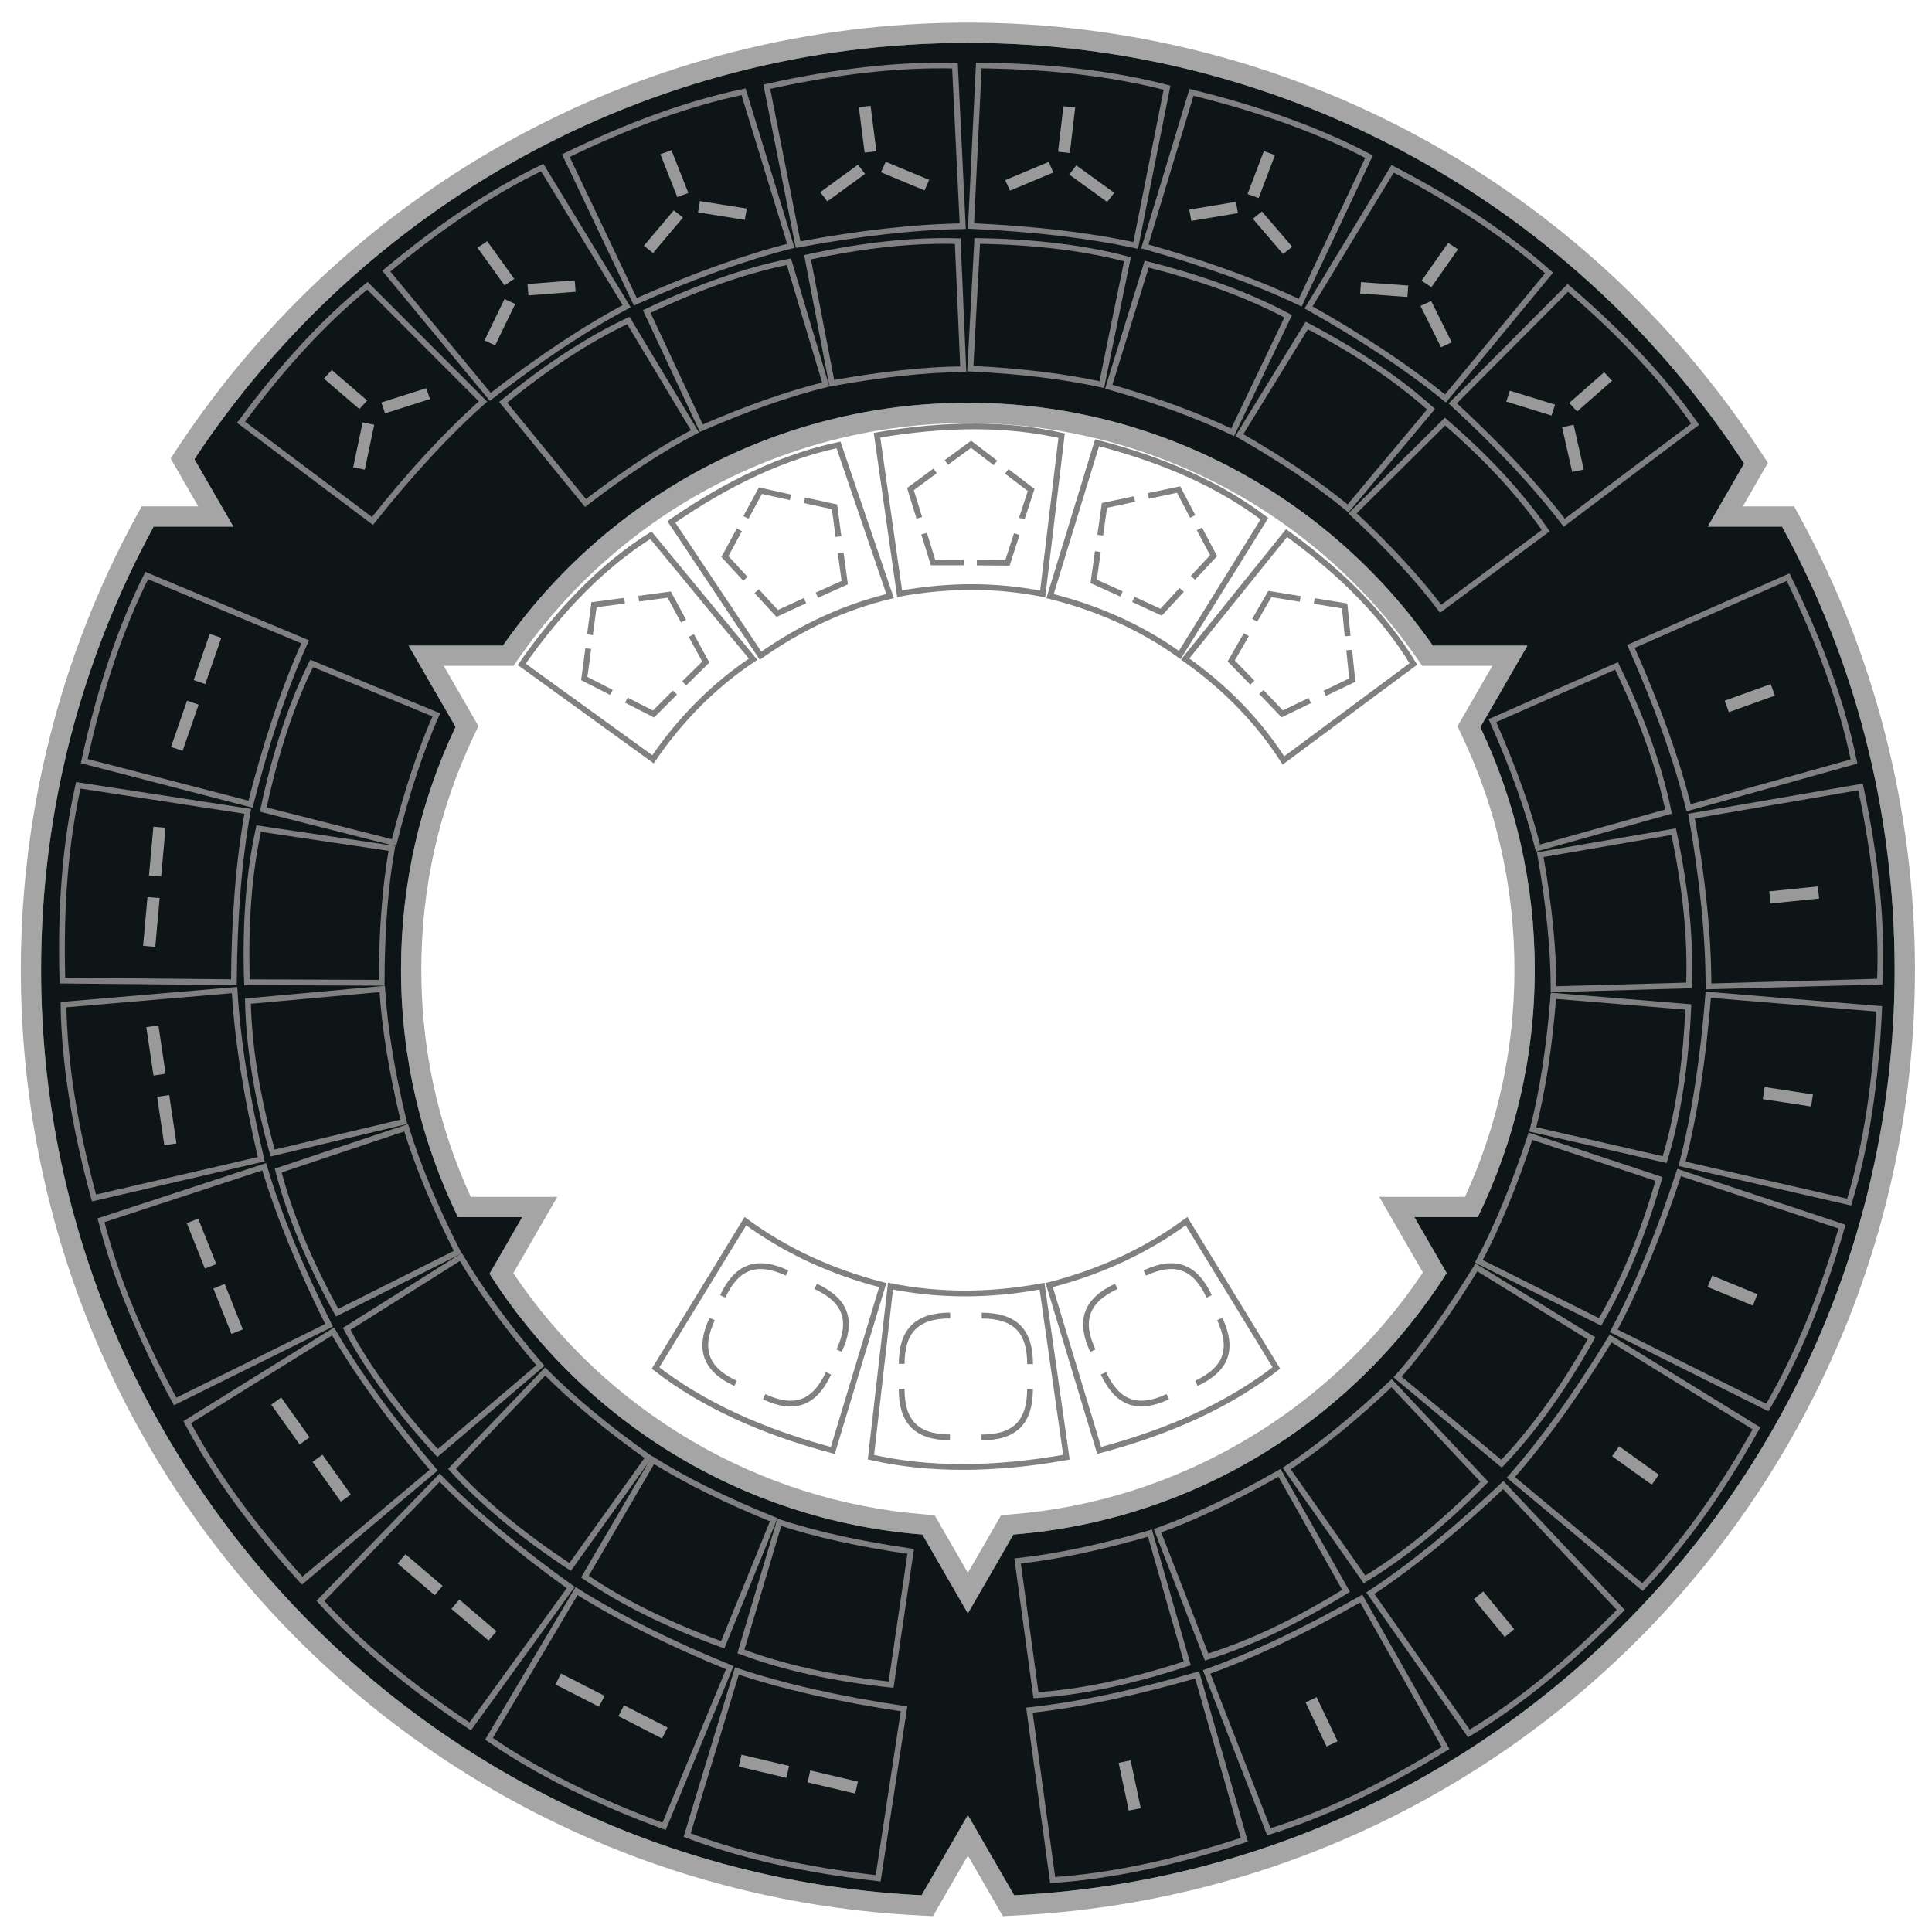 <?xml version="1.0" encoding="UTF-8" standalone="no"?>
<svg xmlns:dc="http://purl.org/dc/elements/1.1/" xmlns:cc="http://creativecommons.org/ns#" xmlns:rdf="http://www.w3.org/1999/02/22-rdf-syntax-ns#" xmlns:svg="http://www.w3.org/2000/svg" xmlns="http://www.w3.org/2000/svg" xmlns:sodipodi="http://sodipodi.sourceforge.net/DTD/sodipodi-0.dtd" xmlns:inkscape="http://www.inkscape.org/namespaces/inkscape" height="335" width="335" version="1.1" id="Layer_1" x="0px" y="0px" viewBox="0 0 335 335" enable-background="new 0 0 500 500" xml:space="preserve" sodipodi:docname="tyrannis.svg" inkscape:version="1.0 (4035a4fb49, 2020-05-01)">
  <g id="g2709" transform="rotate(6.064,267.247,251.704)">
    <g transform="matrix(0.373,-0.203,0.203,0.372,106.912,98.127)" id="g228" style="stroke-width:2.358" inkscape:transform-center-x="-20.346056" inkscape:transform-center-y="6.807597"/>
    <g inkscape:transform-center-y="-94.012947" inkscape:transform-center-x="-0.58797614" id="g727" transform="matrix(0.772,0.029,-0.034,0.745,67.977,46.77)" style="stroke-width:1.317">
      <g transform="matrix(0.236,-0.353,0.352,0.236,59.568,189.167)" id="g613" style="stroke-width:3.107">
        <g id="g611" transform="translate(120.237,-139.054)" style="stroke-width:3.107"/>
      </g>
    </g>
    <g transform="translate(-109.261,-61.28)" id="g742">
      <g transform="rotate(-6.064,265.477,251.797)" id="g2101">
        <path id="path1265" d="m 362.917,191.729 4.112,-7.122 h -8.224 -8.182 C 332.858,159.167 303.382,142.51 270,142.51 c -33.383,0 -62.858,16.657 -80.623,42.097 h -8.13 -8.224 l 4.112,7.122 4.031,6.982 c -6.057,12.76 -9.456,27.026 -9.456,42.09 0,15.393 3.562,29.944 9.871,42.911 h 5.285 5.858 l -2.929,5.074 -2.743,4.75 c 16.119,25.284 43.487,42.701 75.056,45.212 l 3.78,6.547 4.112,7.122 4.112,-7.122 3.78,-6.547 c 31.619,-2.515 59.027,-19.982 75.136,-45.332 l -2.673,-4.63 -2.929,-5.074 h 5.858 5.135 c 6.309,-12.967 9.871,-27.518 9.871,-42.911 0,-15.044 -3.391,-29.292 -9.433,-42.039 z m 1.857,49.073 c 0,13.741 -2.886,26.983 -8.581,39.396 h -14.856 l 7.565,13.109 c -16.037,24.021 -42.532,39.648 -71.29,41.936 l -1.843,0.147 -5.771,9.996 -5.768,-9.996 -1.843,-0.147 c -28.699,-2.282 -55.162,-17.865 -71.21,-41.822 l 7.634,-13.223 h -15.004 c -5.695,-12.413 -8.581,-25.655 -8.581,-39.396 0,-14.185 3.067,-27.839 9.117,-40.581 l 0.79,-1.669 -6.02,-10.429 h 12.097 l 1.048,-1.504 c 17.751,-25.417 46.812,-40.593 77.741,-40.593 30.929,0 59.992,15.176 77.743,40.593 l 1.048,1.504 h 12.148 l -6.047,10.479 0.79,1.666 c 6.033,12.734 9.093,26.372 9.093,40.534 z" fill="#a5a5a5"/>
        <path id="path1267" d="m 414.267,162.301 -1,-1.833 h -8.89 l 4.347,-7.533 -1.181,-1.808 C 377.051,104.452 325.634,76.586 270,76.586 c -55.268,0 -106.497,27.575 -137.044,73.765 l -1.199,1.813 4.793,8.304 h -9.815 l -1,1.833 c -13.049,23.931 -19.948,51.076 -19.948,78.501 0,87.661 68.53,159.702 156.015,164.008 l 2.145,0.105 6.054,-10.488 6.057,10.488 2.143,-0.105 c 87.487,-4.306 156.017,-76.347 156.017,-164.008 -0.003,-27.425 -6.902,-54.57 -19.951,-78.501 z m -136.24,238.997 -3.915,-6.781 -4.112,-7.122 -4.112,7.122 -3.915,6.781 C 176.951,397.115 109.3,326.861 109.3,240.801 c 0,-27.825 7.077,-53.996 19.522,-76.818 h 5.594 8.224 l -4.112,-7.122 -2.639,-4.571 C 164.646,108.802 213.961,80.101 270,80.101 c 56.362,0 105.913,29.039 134.599,72.947 l -2.201,3.813 -4.112,7.122 h 8.224 4.669 c 12.445,22.823 19.522,48.993 19.522,76.818 -0.001,86.06 -67.652,156.314 -152.674,160.497 z" fill="#a5a5a5"/>
        <path id="path1269" d="m 411.178,163.982 h -4.669 -8.224 l 4.112,-7.122 2.201,-3.813 C 375.913,109.139 326.362,80.101 270,80.101 c -56.039,0 -105.354,28.702 -134.112,72.188 l 2.639,4.571 4.112,7.122 h -8.224 -5.594 c -12.444,22.823 -19.521,48.993 -19.521,76.819 0,86.06 67.651,156.314 152.673,160.497 l 3.915,-6.781 4.112,-7.122 4.112,7.122 3.915,6.781 C 363.05,397.115 430.7,326.861 430.7,240.801 c 0,-27.826 -7.077,-53.996 -19.522,-76.819 z m -52.759,119.73 h -5.135 -5.858 l 2.929,5.074 2.673,4.63 c -16.109,25.351 -43.516,42.817 -75.136,45.332 l -3.78,6.547 -4.112,7.122 -4.112,-7.122 -3.78,-6.547 c -31.569,-2.511 -58.937,-19.927 -75.056,-45.212 l 2.743,-4.75 2.929,-5.074 h -5.858 -5.285 c -6.309,-12.967 -9.871,-27.518 -9.871,-42.911 0,-15.064 3.399,-29.33 9.456,-42.09 l -4.031,-6.982 -4.112,-7.122 h 8.224 8.13 c 17.765,-25.44 47.241,-42.097 80.623,-42.097 33.383,0 62.858,16.657 80.623,42.097 h 8.182 8.224 l -4.112,7.122 -4.06,7.032 c 6.042,12.747 9.433,26.995 9.433,42.039 0,15.394 -3.562,29.945 -9.871,42.912 z" fill="#0d1517"/>
      </g>
      <g transform="rotate(0.87,239.176,382.472)" id="g1907" style="stroke-width:3.919">
        <g style="stroke-width:5.003" id="g4301" inkscape:transform-center-x="-63.998018" inkscape:transform-center-y="36.58102" transform="matrix(0.78,-0.065,0.065,0.781,44.178,70.641)">
          <g id="g4452">
            <g style="stroke-width:3.919" id="g4219" inkscape:transform-center-x="-81.734634" inkscape:transform-center-y="46.68529" transform="matrix(1.277,-3.5190985e-5,-3.5200215e-5,1.276,-75.117,-67.061)">
              <g style="stroke-width:2.358" transform="matrix(0.158,0.394,-0.394,0.158,443.682,141.648)" id="g2109">
                <g id="g1277" transform="translate(-168.81,-36.384)" style="fill:none;stroke-width:2.358">
                  <g id="g1275" style="fill:none;stroke-width:2.358">
                    <path fill="transparent" stroke="#808080" stroke-width="11.757" d="m 190,140 q 45,-5 80,0 l -5,70 q -30,-3 -70,0 z" id="path1273" style="fill:none;stroke-width:2.358"/>
                  </g>
                </g>
                <rect style="fill:#999;stroke:none;stroke-width:2.358" id="rect1297" width="20" height="5" x="125.195" y="-64.679" ry="0" transform="matrix(0.002,1,-1,0.003,0,0)" rx="0"/>
              </g>
              <g style="stroke-width:2.358" transform="matrix(0.058,0.42,-0.42,0.058,462.433,187.337)" id="g2109-0-9" inkscape:transform-center-x="-16.903127" inkscape:transform-center-y="11.432413">
                <g id="g1277-7-0" transform="translate(-168.81,-36.384)" style="fill:none;stroke-width:2.358">
                  <g id="g1275-7-0" style="fill:none;stroke-width:2.358">
                    <path fill="transparent" stroke="#808080" stroke-width="11.757" d="m 190,140 q 45,-5 80,0 l -5,70 q -30,-3 -70,0 z" id="path1273-0-8" style="fill:none;stroke-width:2.358"/>
                  </g>
                </g>
                <rect style="fill:#999;stroke:none;stroke-width:2.358" id="rect1297-7-2" width="20" height="5" x="125.195" y="-64.679" ry="0" transform="matrix(0.002,1,-1,0.003,0,0)" rx="0"/>
              </g>
              <g inkscape:transform-center-y="17.319515" inkscape:transform-center-x="-13.239504" id="g2109-0-9-1" transform="matrix(-0.049,0.421,-0.421,-0.049,469.486,236.732)" style="stroke-width:2.358">
                <g style="fill:none;stroke-width:2.358" transform="translate(-168.81,-36.384)" id="g1277-7-0-7">
                  <g style="fill:none;stroke-width:2.358" id="g1275-7-0-1">
                    <path style="fill:none;stroke-width:2.358" id="path1273-0-8-3" d="m 190,140 q 45,-5 80,0 l -5,70 q -30,-3 -70,0 z" stroke-width="11.757" stroke="#808080" fill="transparent"/>
                  </g>
                </g>
                <rect rx="0" transform="matrix(0.002,1,-1,0.003,0,0)" ry="0" y="-64.679" x="125.195" height="5" width="20" id="rect1297-7-2-0" style="fill:#999;stroke:none;stroke-width:2.358"/>
              </g>
              <g style="stroke-width:2.358" transform="matrix(-0.147,0.398,-0.398,-0.147,464.182,285.347)" id="g2109-0-9-1-9" inkscape:transform-center-x="-9.2712271" inkscape:transform-center-y="19.89922">
                <g id="g1277-7-0-7-6" transform="translate(-168.81,-36.384)" style="fill:none;stroke-width:2.358">
                  <g id="g1275-7-0-1-7" style="fill:none;stroke-width:2.358">
                    <path fill="transparent" stroke="#808080" stroke-width="11.757" d="m 190,140 q 45,-5 80,0 l -5,70 q -30,-3 -70,0 z" id="path1273-0-8-3-3" style="fill:none;stroke-width:2.358"/>
                  </g>
                </g>
                <rect style="fill:#999;stroke:none;stroke-width:2.358" id="rect1297-7-2-0-6" width="20" height="5" x="125.195" y="-64.679" ry="0" transform="matrix(0.002,1,-1,0.003,0,0)" rx="0"/>
              </g>
              <g inkscape:transform-center-y="21.328711" inkscape:transform-center-x="-4.9058399" id="g2109-0-9-1-9-4" transform="matrix(-0.234,0.353,-0.353,-0.234,447.865,330.839)" style="stroke-width:2.358">
                <g style="fill:none;stroke-width:2.358" transform="translate(-168.81,-36.384)" id="g1277-7-0-7-6-0">
                  <g style="fill:none;stroke-width:2.358" id="g1275-7-0-1-7-2">
                    <path style="fill:none;stroke-width:2.358" id="path1273-0-8-3-3-7" d="m 190,140 q 45,-5 80,0 l -5,70 q -30,-3 -70,0 z" stroke-width="11.757" stroke="#808080" fill="transparent"/>
                  </g>
                </g>
                <rect rx="0" transform="matrix(0.002,1,-1,0.003,0,0)" ry="0" y="-64.679" x="125.195" height="5" width="20" id="rect1297-7-2-0-6-9" style="fill:#999;stroke:none;stroke-width:2.358"/>
              </g>
              <g style="stroke-width:2.358" transform="matrix(-0.319,0.28,-0.28,-0.318,419.776,373.436)" id="g2109-0-9-1-9-4-7" inkscape:transform-center-x="0.36537096" inkscape:transform-center-y="21.564285">
                <g id="g1277-7-0-7-6-0-4" transform="translate(-168.81,-36.384)" style="fill:none;stroke-width:2.358">
                  <g id="g1275-7-0-1-7-2-3" style="fill:none;stroke-width:2.358">
                    <path fill="transparent" stroke="#808080" stroke-width="11.757" d="m 190,140 q 45,-5 80,0 l -5,70 q -30,-3 -70,0 z" id="path1273-0-8-3-3-7-5" style="fill:none;stroke-width:2.358"/>
                  </g>
                </g>
                <rect style="fill:#999;stroke:none;stroke-width:2.358" id="rect1297-7-2-0-6-9-9" width="20" height="5" x="125.195" y="-64.679" ry="0" transform="matrix(0.002,1,-1,0.003,0,0)" rx="0"/>
              </g>
              <g inkscape:transform-center-y="20.470236" inkscape:transform-center-x="5.177047" id="g2109-0-9-1-9-4-7-6" transform="matrix(-0.376,0.196,-0.196,-0.376,382.816,406.297)" style="stroke-width:2.358">
                <g style="fill:none;stroke-width:2.358" transform="translate(-168.81,-36.384)" id="g1277-7-0-7-6-0-4-8">
                  <g style="fill:none;stroke-width:2.358" id="g1275-7-0-1-7-2-3-7">
                    <path style="fill:none;stroke-width:2.358" id="path1273-0-8-3-3-7-5-8" d="m 190,140 q 45,-5 80,0 l -5,70 q -30,-3 -70,0 z" stroke-width="11.757" stroke="#808080" fill="transparent"/>
                  </g>
                </g>
                <rect rx="0" transform="matrix(0.002,1,-1,0.003,0,0)" ry="0" y="-64.679" x="125.195" height="5" width="20" id="rect1297-7-2-0-6-9-9-1" style="fill:#999;stroke:none;stroke-width:2.358"/>
              </g>
              <g style="stroke-width:2.358" transform="matrix(-0.412,0.103,-0.103,-0.411,339.662,429.118)" id="g4177" inkscape:transform-center-x="11.762221" inkscape:transform-center-y="16.66927">
                <g id="g4173" transform="translate(-168.81,-36.384)" style="fill:none;stroke-width:2.358">
                  <g id="g4171" style="fill:none;stroke-width:2.358">
                    <path fill="transparent" stroke="#808080" stroke-width="11.757" d="m 190,140 q 45,-5 80,0 l -5,70 q -30,-3 -70,0 z" id="path4169" style="fill:none;stroke-width:2.358"/>
                  </g>
                </g>
                <rect style="fill:#999;stroke:none;stroke-width:2.358" id="rect4175" width="20" height="5" x="125.195" y="-64.679" ry="0" transform="matrix(0.002,1,-1,0.003,0,0)" rx="0"/>
              </g>
            </g>
            <g style="stroke-width:4.961" transform="matrix(1.008,-1.079884e-6,-1.0798841e-6,1.008,-3.105,-1.421)" id="g4335">
              <g style="stroke-width:2.985" transform="matrix(0.158,0.394,-0.394,0.158,443.682,141.648)" id="g4229">
                <g id="g4225" transform="translate(-168.81,-36.384)" style="fill:none;stroke-width:2.985">
                  <g id="g4223" style="fill:none;stroke-width:2.985">
                    <path fill="transparent" stroke="#808080" stroke-width="11.757" d="m 190,140 q 45,-5 80,0 l -5,70 q -30,-3 -70,0 z" id="path4221" style="fill:none;stroke-width:2.985"/>
                  </g>
                </g>
              </g>
              <g style="stroke-width:2.985" transform="matrix(0.058,0.42,-0.42,0.058,462.433,187.337)" id="g4239" inkscape:transform-center-x="-16.903127" inkscape:transform-center-y="11.432413">
                <g id="g4235" transform="translate(-168.81,-36.384)" style="fill:none;stroke-width:2.985">
                  <g id="g4233" style="fill:none;stroke-width:2.985">
                    <path fill="transparent" stroke="#808080" stroke-width="11.757" d="m 190,140 q 45,-5 80,0 l -5,70 q -30,-3 -70,0 z" id="path4231" style="fill:none;stroke-width:2.985"/>
                  </g>
                </g>
              </g>
              <g inkscape:transform-center-y="17.319515" inkscape:transform-center-x="-13.239504" id="g4249" transform="matrix(-0.049,0.421,-0.421,-0.049,469.486,236.732)" style="stroke-width:2.985">
                <g style="fill:none;stroke-width:2.985" transform="translate(-168.81,-36.384)" id="g4245">
                  <g style="fill:none;stroke-width:2.985" id="g4243">
                    <path style="fill:none;stroke-width:2.985" id="path4241" d="m 190,140 q 45,-5 80,0 l -5,70 q -30,-3 -70,0 z" stroke-width="11.757" stroke="#808080" fill="transparent"/>
                  </g>
                </g>
              </g>
              <g style="stroke-width:2.985" transform="matrix(-0.147,0.398,-0.398,-0.147,464.182,285.347)" id="g4259" inkscape:transform-center-x="-9.2712271" inkscape:transform-center-y="19.89922">
                <g id="g4255" transform="translate(-168.81,-36.384)" style="fill:none;stroke-width:2.985">
                  <g id="g4253" style="fill:none;stroke-width:2.985">
                    <path fill="transparent" stroke="#808080" stroke-width="11.757" d="m 190,140 q 45,-5 80,0 l -5,70 q -30,-3 -70,0 z" id="path4251" style="fill:none;stroke-width:2.985"/>
                  </g>
                </g>
              </g>
              <g inkscape:transform-center-y="21.328711" inkscape:transform-center-x="-4.9058399" id="g4269" transform="matrix(-0.234,0.353,-0.353,-0.234,447.865,330.839)" style="stroke-width:2.985">
                <g style="fill:none;stroke-width:2.985" transform="translate(-168.81,-36.384)" id="g4265">
                  <g style="fill:none;stroke-width:2.985" id="g4263">
                    <path style="fill:none;stroke-width:2.985" id="path4261" d="m 190,140 q 45,-5 80,0 l -5,70 q -30,-3 -70,0 z" stroke-width="11.757" stroke="#808080" fill="transparent"/>
                  </g>
                </g>
              </g>
              <g style="stroke-width:2.985" transform="matrix(-0.319,0.28,-0.28,-0.318,419.776,373.436)" id="g4279" inkscape:transform-center-x="0.36537096" inkscape:transform-center-y="21.564285">
                <g id="g4275" transform="translate(-168.81,-36.384)" style="fill:none;stroke-width:2.985">
                  <g id="g4273" style="fill:none;stroke-width:2.985">
                    <path fill="transparent" stroke="#808080" stroke-width="11.757" d="m 190,140 q 45,-5 80,0 l -5,70 q -30,-3 -70,0 z" id="path4271" style="fill:none;stroke-width:2.985"/>
                  </g>
                </g>
              </g>
              <g inkscape:transform-center-y="20.470236" inkscape:transform-center-x="5.177047" id="g4289" transform="matrix(-0.376,0.196,-0.196,-0.376,382.816,406.297)" style="stroke-width:2.985">
                <g style="fill:none;stroke-width:2.985" transform="translate(-168.81,-36.384)" id="g4285">
                  <g style="fill:none;stroke-width:2.985" id="g4283">
                    <path style="fill:none;stroke-width:2.985" id="path4281" d="m 190,140 q 45,-5 80,0 l -5,70 q -30,-3 -70,0 z" stroke-width="11.757" stroke="#808080" fill="transparent"/>
                  </g>
                </g>
              </g>
              <g style="stroke-width:2.985" transform="matrix(-0.412,0.103,-0.103,-0.411,339.662,429.118)" id="g4299" inkscape:transform-center-x="11.762221" inkscape:transform-center-y="16.66927">
                <g id="g4295" transform="translate(-168.81,-36.384)" style="fill:none;stroke-width:2.985">
                  <g id="g4293" style="fill:none;stroke-width:2.985">
                    <path fill="transparent" stroke="#808080" stroke-width="11.757" d="m 190,140 q 45,-5 80,0 l -5,70 q -30,-3 -70,0 z" id="path4291" style="fill:none;stroke-width:2.985"/>
                  </g>
                </g>
              </g>
            </g>
          </g>
        </g>
      </g>
      <g transform="rotate(1.822,338.295,339.561)" id="g3971" inkscape:transform-center-x="85.594912" inkscape:transform-center-y="47.421432">
        <g transform="matrix(-0.423,-0.036,0.036,-0.422,277.143,445.332)" id="g2784" style="stroke-width:2.358">
          <g id="g1277-7" transform="translate(-168.81,-36.384)" style="fill:none;stroke-width:2.358">
            <g id="g1275-0" style="fill:none;stroke-width:2.358">
              <path fill="transparent" stroke="#808080" stroke-width="11.757" d="m 190,140 q 45,-5 80,0 l -5,70 q -30,-3 -70,0 z" id="path1273-9" style="fill:none;stroke-width:2.358"/>
            </g>
          </g>
          <rect style="fill:#999;stroke:none;stroke-width:2.358" id="rect1297-1" width="19.99" height="5.002" x="-58.949" y="-140.019" ry="0" transform="matrix(-1,-0.009,0.007,-1,0,0)" rx="0"/>
          <rect rx="0" transform="matrix(-1,-0.009,0.007,-1,0,0)" ry="0" y="-139.829" x="-87.768" height="5.002" width="19.99" id="rect1297-1-9" style="fill:#999;stroke:none;stroke-width:2.358"/>
        </g>
        <g style="stroke-width:2.358" id="g3849" transform="matrix(-0.402,-0.136,0.136,-0.402,228.325,441.555)">
          <g style="fill:none;stroke-width:2.358" transform="translate(-168.81,-36.384)" id="g3843">
            <g style="fill:none;stroke-width:2.358" id="g3841">
              <path style="fill:none;stroke-width:2.358" id="path3839" d="m 190,140 q 45,-5 80,0 l -5,70 q -30,-3 -70,0 z" stroke-width="11.757" stroke="#808080" fill="transparent"/>
            </g>
          </g>
          <rect rx="0" transform="matrix(-1,-0.009,0.007,-1,0,0)" ry="0" y="-140.019" x="-58.949" height="5.002" width="19.99" id="rect3845" style="fill:#999;stroke:none;stroke-width:2.358"/>
          <rect style="fill:#999;stroke:none;stroke-width:2.358" id="rect3847" width="19.99" height="5.002" x="-87.768" y="-139.829" ry="0" transform="matrix(-1,-0.009,0.007,-1,0,0)" rx="0"/>
        </g>
        <g transform="matrix(-0.359,-0.225,0.225,-0.359,182.523,426.431)" id="g3861" style="stroke-width:2.358">
          <g id="g3855" transform="translate(-168.81,-36.384)" style="fill:none;stroke-width:2.358">
            <g id="g3853" style="fill:none;stroke-width:2.358">
              <path fill="transparent" stroke="#808080" stroke-width="11.757" d="m 190,140 q 45,-5 80,0 l -5,70 q -30,-3 -70,0 z" id="path3851" style="fill:none;stroke-width:2.358"/>
            </g>
          </g>
          <rect style="fill:#999;stroke:none;stroke-width:2.358" id="rect3857" width="19.99" height="5.002" x="-58.949" y="-140.019" ry="0" transform="matrix(-1,-0.009,0.007,-1,0,0)" rx="0"/>
          <rect rx="0" transform="matrix(-1,-0.009,0.007,-1,0,0)" ry="0" y="-139.829" x="-87.768" height="5.002" width="19.99" id="rect3859" style="fill:#999;stroke:none;stroke-width:2.358"/>
        </g>
        <g style="stroke-width:2.358" id="g3873" transform="matrix(-0.294,-0.306,0.306,-0.294,140.42,400.368)">
          <g style="fill:none;stroke-width:2.358" transform="translate(-168.81,-36.384)" id="g3867">
            <g style="fill:none;stroke-width:2.358" id="g3865">
              <path style="fill:none;stroke-width:2.358" id="path3863" d="m 190,140 q 45,-5 80,0 l -5,70 q -30,-3 -70,0 z" stroke-width="11.757" stroke="#808080" fill="transparent"/>
            </g>
          </g>
          <rect rx="0" transform="matrix(-1,-0.009,0.007,-1,0,0)" ry="0" y="-140.019" x="-58.949" height="5.002" width="19.99" id="rect3869" style="fill:#999;stroke:none;stroke-width:2.358"/>
          <rect style="fill:#999;stroke:none;stroke-width:2.358" id="rect3871" width="19.99" height="5.002" x="-87.768" y="-139.829" ry="0" transform="matrix(-1,-0.009,0.007,-1,0,0)" rx="0"/>
        </g>
        <g transform="matrix(-0.213,-0.367,0.367,-0.213,106.297,365.517)" id="g3885" style="stroke-width:2.358">
          <g id="g3879" transform="translate(-168.81,-36.384)" style="fill:none;stroke-width:2.358">
            <g id="g3877" style="fill:none;stroke-width:2.358">
              <path fill="transparent" stroke="#808080" stroke-width="11.757" d="m 190,140 q 45,-5 80,0 l -5,70 q -30,-3 -70,0 z" id="path3875" style="fill:none;stroke-width:2.358"/>
            </g>
          </g>
          <rect style="fill:#999;stroke:none;stroke-width:2.358" id="rect3881" width="19.99" height="5.002" x="-58.949" y="-140.019" ry="0" transform="matrix(-1,-0.009,0.007,-1,0,0)" rx="0"/>
          <rect rx="0" transform="matrix(-1,-0.009,0.007,-1,0,0)" ry="0" y="-139.829" x="-87.768" height="5.002" width="19.99" id="rect3883" style="fill:#999;stroke:none;stroke-width:2.358"/>
        </g>
        <g style="stroke-width:2.358" id="g3897" transform="matrix(-0.123,-0.406,0.406,-0.123,81.575,324)">
          <g style="fill:none;stroke-width:2.358" transform="translate(-168.81,-36.384)" id="g3891">
            <g style="fill:none;stroke-width:2.358" id="g3889">
              <path style="fill:none;stroke-width:2.358" id="path3887" d="m 190,140 q 45,-5 80,0 l -5,70 q -30,-3 -70,0 z" stroke-width="11.757" stroke="#808080" fill="transparent"/>
            </g>
          </g>
          <rect rx="0" transform="matrix(-1,-0.009,0.007,-1,0,0)" ry="0" y="-140.019" x="-58.949" height="5.002" width="19.99" id="rect3893" style="fill:#999;stroke:none;stroke-width:2.358"/>
          <rect style="fill:#999;stroke:none;stroke-width:2.358" id="rect3895" width="19.99" height="5.002" x="-87.768" y="-139.829" ry="0" transform="matrix(-1,-0.009,0.007,-1,0,0)" rx="0"/>
        </g>
        <g transform="matrix(-0.024,-0.424,0.423,-0.024,67.118,277.536)" id="g3909" style="stroke-width:2.358">
          <g id="g3903" transform="translate(-168.81,-36.384)" style="fill:none;stroke-width:2.358">
            <g id="g3901" style="fill:none;stroke-width:2.358">
              <path fill="transparent" stroke="#808080" stroke-width="11.757" d="m 190,140 q 45,-5 80,0 l -5,70 q -30,-3 -70,0 z" id="path3899" style="fill:none;stroke-width:2.358"/>
            </g>
          </g>
          <rect style="fill:#999;stroke:none;stroke-width:2.358" id="rect3905" width="19.99" height="5.002" x="-58.949" y="-140.019" ry="0" transform="matrix(-1,-0.009,0.007,-1,0,0)" rx="0"/>
          <rect rx="0" transform="matrix(-1,-0.009,0.007,-1,0,0)" ry="0" y="-139.829" x="-87.768" height="5.002" width="19.99" id="rect3907" style="fill:#999;stroke:none;stroke-width:2.358"/>
        </g>
        <g style="stroke-width:2.358" id="g3921" transform="matrix(0.079,-0.417,0.417,0.079,64.08,228.497)">
          <g style="fill:none;stroke-width:2.358" transform="translate(-168.81,-36.384)" id="g3915">
            <g style="fill:none;stroke-width:2.358" id="g3913">
              <path style="fill:none;stroke-width:2.358" id="path3911" d="m 190,140 q 45,-5 80,0 l -5,70 q -30,-3 -70,0 z" stroke-width="11.757" stroke="#808080" fill="transparent"/>
            </g>
          </g>
          <rect rx="0" transform="matrix(-1,-0.009,0.007,-1,0,0)" ry="0" y="-140.019" x="-58.949" height="5.002" width="19.99" id="rect3917" style="fill:#999;stroke:none;stroke-width:2.358"/>
          <rect style="fill:#999;stroke:none;stroke-width:2.358" id="rect3919" width="19.99" height="5.002" x="-87.768" y="-139.829" ry="0" transform="matrix(-1,-0.009,0.007,-1,0,0)" rx="0"/>
        </g>
      </g>
      <g style="stroke-width:1.272" id="g4167" transform="matrix(0.785,0.021,-0.021,0.786,63.639,44.31)">
        <g style="stroke-width:3" id="g4081" transform="matrix(-0.423,-0.036,0.036,-0.422,277.143,445.332)">
          <g style="fill:none;stroke-width:3" transform="translate(-168.81,-36.384)" id="g4075">
            <g style="fill:none;stroke-width:3" id="g4073">
              <path style="fill:none;stroke-width:3" id="path4071" d="m 190,140 q 45,-5 80,0 l -5,70 q -30,-3 -70,0 z" stroke-width="11.757" stroke="#808080" fill="transparent"/>
            </g>
          </g>
        </g>
        <g transform="matrix(-0.402,-0.136,0.136,-0.402,228.325,441.555)" id="g4093" style="stroke-width:3">
          <g id="g4087" transform="translate(-168.81,-36.384)" style="fill:none;stroke-width:3">
            <g id="g4085" style="fill:none;stroke-width:3">
              <path fill="transparent" stroke="#808080" stroke-width="11.757" d="m 190,140 q 45,-5 80,0 l -5,70 q -30,-3 -70,0 z" id="path4083" style="fill:none;stroke-width:3"/>
            </g>
          </g>
        </g>
        <g style="stroke-width:3" id="g4105" transform="matrix(-0.359,-0.225,0.225,-0.359,182.523,426.431)">
          <g style="fill:none;stroke-width:3" transform="translate(-168.81,-36.384)" id="g4099">
            <g style="fill:none;stroke-width:3" id="g4097">
              <path style="fill:none;stroke-width:3" id="path4095" d="m 190,140 q 45,-5 80,0 l -5,70 q -30,-3 -70,0 z" stroke-width="11.757" stroke="#808080" fill="transparent"/>
            </g>
          </g>
        </g>
        <g transform="matrix(-0.294,-0.306,0.306,-0.294,140.42,400.368)" id="g4117" style="stroke-width:3">
          <g id="g4111" transform="translate(-168.81,-36.384)" style="fill:none;stroke-width:3">
            <g id="g4109" style="fill:none;stroke-width:3">
              <path fill="transparent" stroke="#808080" stroke-width="11.757" d="m 190,140 q 45,-5 80,0 l -5,70 q -30,-3 -70,0 z" id="path4107" style="fill:none;stroke-width:3"/>
            </g>
          </g>
        </g>
        <g style="stroke-width:3" id="g4129" transform="matrix(-0.213,-0.367,0.367,-0.213,106.297,365.517)">
          <g style="fill:none;stroke-width:3" transform="translate(-168.81,-36.384)" id="g4123">
            <g style="fill:none;stroke-width:3" id="g4121">
              <path style="fill:none;stroke-width:3" id="path4119" d="m 190,140 q 45,-5 80,0 l -5,70 q -30,-3 -70,0 z" stroke-width="11.757" stroke="#808080" fill="transparent"/>
            </g>
          </g>
        </g>
        <g transform="matrix(-0.123,-0.406,0.406,-0.123,81.575,324)" id="g4141" style="stroke-width:3">
          <g id="g4135" transform="translate(-168.81,-36.384)" style="fill:none;stroke-width:3">
            <g id="g4133" style="fill:none;stroke-width:3">
              <path fill="transparent" stroke="#808080" stroke-width="11.757" d="m 190,140 q 45,-5 80,0 l -5,70 q -30,-3 -70,0 z" id="path4131" style="fill:none;stroke-width:3"/>
            </g>
          </g>
        </g>
        <g style="stroke-width:3" id="g4153" transform="matrix(-0.024,-0.424,0.423,-0.024,67.118,277.536)">
          <g style="fill:none;stroke-width:3" transform="translate(-168.81,-36.384)" id="g4147">
            <g style="fill:none;stroke-width:3" id="g4145">
              <path style="fill:none;stroke-width:3" id="path4143" d="m 190,140 q 45,-5 80,0 l -5,70 q -30,-3 -70,0 z" stroke-width="11.757" stroke="#808080" fill="transparent"/>
            </g>
          </g>
        </g>
        <g transform="matrix(0.079,-0.417,0.417,0.079,64.08,228.497)" id="g4165" style="stroke-width:3">
          <g id="g4159" transform="translate(-168.81,-36.384)" style="fill:none;stroke-width:3">
            <g id="g4157" style="fill:none;stroke-width:3">
              <path fill="transparent" stroke="#808080" stroke-width="11.757" d="m 190,140 q 45,-5 80,0 l -5,70 q -30,-3 -70,0 z" id="path4155" style="fill:none;stroke-width:3"/>
            </g>
          </g>
        </g>
      </g>
      <g id="g390" transform="matrix(0.968,0.031,-0.036,0.936,16.642,0.355)" style="stroke-width:1.05" inkscape:transform-center-x="-0.75873217" inkscape:transform-center-y="-116.82891">
        <g transform="matrix(0.236,-0.353,0.352,0.236,59.568,189.167)" id="g2866" style="stroke-width:2.476">
          <g id="g2874" transform="translate(120.237,-139.054)" style="stroke-width:2.476">
            <g id="g1277-7-6" transform="translate(-175.947,100.153)" style="fill:none;stroke-width:2.476">
              <g id="g1275-0-7" style="fill:none;stroke-width:2.476">
                <path fill="transparent" stroke="#808080" stroke-width="11.757" d="m 190,140 q 45,-5 80,0 l -5,70 q -30,-3 -70,0 z" id="path1273-9-1" style="fill:none;stroke-width:2.476"/>
              </g>
            </g>
            <rect style="fill:#999;stroke:none;stroke-width:2.476" id="rect1297-1-6" width="19.993" height="5.002" x="98.585" y="264.601" ry="0" transform="matrix(-0.863,0.505,0.504,0.864,0,0)" rx="0"/>
            <rect rx="0" transform="matrix(0.867,0.498,0.498,-0.867,0,0)" ry="0" y="-216.61" x="190.789" height="5.002" width="19.993" id="rect1297-1-9-2" style="fill:#999;stroke:none;stroke-width:2.476"/>
            <rect rx="0" transform="matrix(0.005,1,1,-0.004,0,0)" ry="0" y="50.33" x="253.685" height="5" width="20" id="rect1297-1-6-9" style="fill:#999;stroke:none;stroke-width:2.476"/>
          </g>
        </g>
        <g inkscape:transform-center-y="10.602629" inkscape:transform-center-x="-8.7768063" style="stroke-width:2.476" id="g212" transform="matrix(0.312,-0.287,0.287,0.312,77.779,141.223)">
          <g transform="translate(120.237,-139.054)" id="g210" style="stroke-width:2.476">
            <g style="fill:none;stroke-width:2.476" transform="translate(-175.947,100.153)" id="g202">
              <g style="fill:none;stroke-width:2.476" id="g200">
                <path style="fill:none;stroke-width:2.476" id="path198" d="m 190,140 q 45,-5 80,0 l -5,70 q -30,-3 -70,0 z" stroke-width="11.757" stroke="#808080" fill="transparent"/>
              </g>
            </g>
            <rect rx="0" transform="matrix(-0.863,0.505,0.504,0.864,0,0)" ry="0" y="264.601" x="98.585" height="5.002" width="19.993" id="rect204" style="fill:#999;stroke:none;stroke-width:2.476"/>
            <rect style="fill:#999;stroke:none;stroke-width:2.476" id="rect206" width="19.993" height="5.002" x="190.789" y="-216.61" ry="0" transform="matrix(0.867,0.498,0.498,-0.867,0,0)" rx="0"/>
            <rect style="fill:#999;stroke:none;stroke-width:2.476" id="rect208" width="20" height="5" x="253.685" y="50.33" ry="0" transform="matrix(0.005,1,1,-0.004,0,0)" rx="0"/>
          </g>
        </g>
        <g inkscape:transform-center-y="6.807597" inkscape:transform-center-x="-20.346056" style="stroke-width:2.476" id="g244" transform="matrix(0.373,-0.203,0.203,0.372,106.912,98.127)">
          <g transform="translate(120.237,-139.054)" id="g242" style="stroke-width:2.476">
            <g style="fill:none;stroke-width:2.476" transform="translate(-175.947,100.153)" id="g234">
              <g style="fill:none;stroke-width:2.476" id="g232">
                <path style="fill:none;stroke-width:2.476" id="path230" d="m 190,140 q 45,-5 80,0 l -5,70 q -30,-3 -70,0 z" stroke-width="11.757" stroke="#808080" fill="transparent"/>
              </g>
            </g>
            <rect rx="0" transform="matrix(-0.863,0.505,0.504,0.864,0,0)" ry="0" y="264.601" x="98.585" height="5.002" width="19.993" id="rect236" style="fill:#999;stroke:none;stroke-width:2.476"/>
            <rect style="fill:#999;stroke:none;stroke-width:2.476" id="rect238" width="19.993" height="5.002" x="190.789" y="-216.61" ry="0" transform="matrix(0.867,0.498,0.498,-0.867,0,0)" rx="0"/>
            <rect style="fill:#999;stroke:none;stroke-width:2.476" id="rect240" width="20" height="5" x="253.685" y="50.33" ry="0" transform="matrix(0.005,1,1,-0.004,0,0)" rx="0"/>
          </g>
        </g>
        <g inkscape:transform-center-y="-16.99421" inkscape:transform-center-x="-11.215982" style="stroke-width:2.476" id="g260" transform="matrix(0.41,-0.108,0.108,0.41,145.378,63.773)">
          <g transform="translate(120.237,-139.054)" id="g258" style="stroke-width:2.476">
            <g style="fill:none;stroke-width:2.476" transform="translate(-175.947,100.153)" id="g250">
              <g style="fill:none;stroke-width:2.476" id="g248">
                <path style="fill:none;stroke-width:2.476" id="path246" d="m 190,140 q 45,-5 80,0 l -5,70 q -30,-3 -70,0 z" stroke-width="11.757" stroke="#808080" fill="transparent"/>
              </g>
            </g>
            <rect rx="0" transform="matrix(-0.863,0.505,0.504,0.864,0,0)" ry="0" y="264.601" x="98.585" height="5.002" width="19.993" id="rect252" style="fill:#999;stroke:none;stroke-width:2.476"/>
            <rect style="fill:#999;stroke:none;stroke-width:2.476" id="rect254" width="19.993" height="5.002" x="190.789" y="-216.61" ry="0" transform="matrix(0.867,0.498,0.498,-0.867,0,0)" rx="0"/>
            <rect style="fill:#999;stroke:none;stroke-width:2.476" id="rect256" width="20" height="5" x="253.685" y="50.33" ry="0" transform="matrix(0.005,1,1,-0.004,0,0)" rx="0"/>
          </g>
        </g>
        <g transform="matrix(0.424,-0.009,0.009,0.424,190.526,39.782)" id="g276" style="stroke-width:2.476" inkscape:transform-center-x="-16.922986" inkscape:transform-center-y="-13.614456">
          <g id="g274" transform="translate(120.237,-139.054)" style="stroke-width:2.476">
            <g id="g266" transform="translate(-175.947,100.153)" style="fill:none;stroke-width:2.476">
              <g id="g264" style="fill:none;stroke-width:2.476">
                <path fill="transparent" stroke="#808080" stroke-width="11.757" d="m 190,140 q 45,-5 80,0 l -5,70 q -30,-3 -70,0 z" id="path262" style="fill:none;stroke-width:2.476"/>
              </g>
            </g>
            <rect style="fill:#999;stroke:none;stroke-width:2.476" id="rect268" width="19.993" height="5.002" x="98.585" y="264.601" ry="0" transform="matrix(-0.863,0.505,0.504,0.864,0,0)" rx="0"/>
            <rect rx="0" transform="matrix(0.867,0.498,0.498,-0.867,0,0)" ry="0" y="-216.61" x="190.789" height="5.002" width="19.993" id="rect270" style="fill:#999;stroke:none;stroke-width:2.476"/>
            <rect rx="0" transform="matrix(0.005,1,1,-0.004,0,0)" ry="0" y="50.33" x="253.685" height="5" width="20" id="rect272" style="fill:#999;stroke:none;stroke-width:2.476"/>
          </g>
        </g>
        <g inkscape:transform-center-y="-9.7102144" inkscape:transform-center-x="-19.603408" style="stroke-width:2.476" id="g292" transform="matrix(0.414,0.091,-0.091,0.414,240.352,26.879)">
          <g transform="translate(120.237,-139.054)" id="g290" style="stroke-width:2.476">
            <g style="fill:none;stroke-width:2.476" transform="translate(-175.947,100.153)" id="g282">
              <g style="fill:none;stroke-width:2.476" id="g280">
                <path style="fill:none;stroke-width:2.476" id="path278" d="m 190,140 q 45,-5 80,0 l -5,70 q -30,-3 -70,0 z" stroke-width="11.757" stroke="#808080" fill="transparent"/>
              </g>
            </g>
            <rect rx="0" transform="matrix(-0.863,0.505,0.504,0.864,0,0)" ry="0" y="264.601" x="98.585" height="5.002" width="19.993" id="rect284" style="fill:#999;stroke:none;stroke-width:2.476"/>
            <rect style="fill:#999;stroke:none;stroke-width:2.476" id="rect286" width="19.993" height="5.002" x="190.789" y="-216.61" ry="0" transform="matrix(0.867,0.498,0.498,-0.867,0,0)" rx="0"/>
            <rect style="fill:#999;stroke:none;stroke-width:2.476" id="rect288" width="20" height="5" x="253.685" y="50.33" ry="0" transform="matrix(0.005,1,1,-0.004,0,0)" rx="0"/>
          </g>
        </g>
        <g transform="matrix(0.38,0.189,-0.189,0.38,292.434,26.062)" id="g308" style="stroke-width:2.476" inkscape:transform-center-x="-21.213003" inkscape:transform-center-y="-5.1425123">
          <g id="g306" transform="translate(120.237,-139.054)" style="stroke-width:2.476">
            <g id="g298" transform="translate(-175.947,100.153)" style="fill:none;stroke-width:2.476">
              <g id="g296" style="fill:none;stroke-width:2.476">
                <path fill="transparent" stroke="#808080" stroke-width="11.757" d="m 190,140 q 45,-5 80,0 l -5,70 q -30,-3 -70,0 z" id="path294" style="fill:none;stroke-width:2.476"/>
              </g>
            </g>
            <rect style="fill:#999;stroke:none;stroke-width:2.476" id="rect300" width="19.993" height="5.002" x="98.585" y="264.601" ry="0" transform="matrix(-0.863,0.505,0.504,0.864,0,0)" rx="0"/>
            <rect rx="0" transform="matrix(0.867,0.498,0.498,-0.867,0,0)" ry="0" y="-216.61" x="190.789" height="5.002" width="19.993" id="rect302" style="fill:#999;stroke:none;stroke-width:2.476"/>
            <rect rx="0" transform="matrix(0.005,1,1,-0.004,0,0)" ry="0" y="50.33" x="253.685" height="5" width="20" id="rect304" style="fill:#999;stroke:none;stroke-width:2.476"/>
          </g>
        </g>
        <g inkscape:transform-center-y="-0.48753233" inkscape:transform-center-x="-21.562578" style="stroke-width:2.476" id="g324" transform="matrix(0.326,0.272,-0.272,0.325,342.175,37.85)">
          <g transform="translate(120.237,-139.054)" id="g322" style="stroke-width:2.476">
            <g style="fill:none;stroke-width:2.476" transform="translate(-175.947,100.153)" id="g314">
              <g style="fill:none;stroke-width:2.476" id="g312">
                <path style="fill:none;stroke-width:2.476" id="path310" d="m 190,140 q 45,-5 80,0 l -5,70 q -30,-3 -70,0 z" stroke-width="11.757" stroke="#808080" fill="transparent"/>
              </g>
            </g>
            <rect rx="0" transform="matrix(-0.863,0.505,0.504,0.864,0,0)" ry="0" y="264.601" x="98.585" height="5.002" width="19.993" id="rect316" style="fill:#999;stroke:none;stroke-width:2.476"/>
            <rect style="fill:#999;stroke:none;stroke-width:2.476" id="rect318" width="19.993" height="5.002" x="190.789" y="-216.61" ry="0" transform="matrix(0.867,0.498,0.498,-0.867,0,0)" rx="0"/>
            <rect style="fill:#999;stroke:none;stroke-width:2.476" id="rect320" width="20" height="5" x="253.685" y="50.33" ry="0" transform="matrix(0.005,1,1,-0.004,0,0)" rx="0"/>
          </g>
        </g>
      </g>
      <g style="fill:none;stroke:none;stroke-width:3.107;stroke-miterlimit:4;stroke-dasharray:none" transform="matrix(0.194,-0.256,0.264,0.186,86.503,196.445)" id="g603">
        <g style="fill:none;stroke:none;stroke-width:3.107;stroke-miterlimit:4;stroke-dasharray:none" id="g601">
          <path style="fill:none;stroke:none;stroke-width:3.107;stroke-miterlimit:4;stroke-dasharray:none" id="path599" d="m 190,140 q 45,-5 80,0 l -5,70 q -30,-3 -70,0 z" stroke-width="11.757" stroke="#808080" fill="transparent"/>
        </g>
      </g>
      <g transform="matrix(0.251,-0.205,0.211,0.241,123.263,154.237)" id="g629" style="stroke-width:3.107" inkscape:transform-center-x="-8.7768063" inkscape:transform-center-y="10.602629">
        <g style="stroke-width:3.107" id="g627" transform="translate(120.237,-139.054)">
          <g id="g619" transform="translate(-175.947,100.153)" style="fill:none;stroke-width:3.107">
            <g id="g617" style="fill:none;stroke-width:3.107">
              <path fill="transparent" stroke="#808080" stroke-width="11.757" d="m 190,140 q 45,-5 80,0 l -5,70 q -30,-3 -70,0 z" id="path615" style="fill:none;stroke-width:3.107"/>
            </g>
          </g>
        </g>
      </g>
      <g transform="matrix(0.295,-0.14,0.144,0.283,147.211,122.979)" id="g645" style="stroke-width:3.107" inkscape:transform-center-x="-20.346056" inkscape:transform-center-y="6.807597">
        <g style="stroke-width:3.107" id="g643" transform="translate(120.237,-139.054)">
          <g id="g635" transform="translate(-175.947,100.153)" style="fill:none;stroke-width:3.107">
            <g id="g633" style="fill:none;stroke-width:3.107">
              <path fill="transparent" stroke="#808080" stroke-width="11.757" d="m 190,140 q 45,-5 80,0 l -5,70 q -30,-3 -70,0 z" id="path631" style="fill:none;stroke-width:3.107"/>
            </g>
          </g>
        </g>
      </g>
      <g transform="matrix(0.32,-0.069,0.07,0.309,178.069,98.506)" id="g661" style="stroke-width:3.107" inkscape:transform-center-x="-11.215982" inkscape:transform-center-y="-16.99421">
        <g style="stroke-width:3.107" id="g659" transform="translate(120.237,-139.054)">
          <g id="g651" transform="translate(-175.947,100.153)" style="fill:none;stroke-width:3.107">
            <g id="g649" style="fill:none;stroke-width:3.107">
              <path fill="transparent" stroke="#808080" stroke-width="11.757" d="m 190,140 q 45,-5 80,0 l -5,70 q -30,-3 -70,0 z" id="path647" style="fill:none;stroke-width:3.107"/>
            </g>
          </g>
        </g>
      </g>
      <g inkscape:transform-center-y="-13.614456" inkscape:transform-center-x="-16.922986" style="stroke-width:3.107" id="g677" transform="matrix(0.328,0.005,-0.007,0.316,213.738,81.946)">
        <g style="stroke-width:3.107" transform="translate(120.237,-139.054)" id="g675">
          <g style="fill:none;stroke-width:3.107" transform="translate(-175.947,100.153)" id="g667">
            <g style="fill:none;stroke-width:3.107" id="g665">
              <path style="fill:none;stroke-width:3.107" id="path663" d="m 190,140 q 45,-5 80,0 l -5,70 q -30,-3 -70,0 z" stroke-width="11.757" stroke="#808080" fill="transparent"/>
            </g>
          </g>
        </g>
      </g>
      <g transform="matrix(0.317,0.08,-0.084,0.306,252.643,73.783)" id="g693" style="stroke-width:3.107" inkscape:transform-center-x="-19.603408" inkscape:transform-center-y="-9.7102144">
        <g style="stroke-width:3.107" id="g691" transform="translate(120.237,-139.054)">
          <g id="g683" transform="translate(-175.947,100.153)" style="fill:none;stroke-width:3.107">
            <g id="g681" style="fill:none;stroke-width:3.107">
              <path fill="transparent" stroke="#808080" stroke-width="11.757" d="m 190,140 q 45,-5 80,0 l -5,70 q -30,-3 -70,0 z" id="path679" style="fill:none;stroke-width:3.107"/>
            </g>
          </g>
        </g>
      </g>
      <g inkscape:transform-center-y="-5.1425123" inkscape:transform-center-x="-21.213003" style="stroke-width:3.107" id="g709" transform="matrix(0.287,0.152,-0.158,0.277,292.882,74.689)">
        <g style="stroke-width:3.107" transform="translate(120.237,-139.054)" id="g707">
          <g style="fill:none;stroke-width:3.107" transform="translate(-175.947,100.153)" id="g699">
            <g style="fill:none;stroke-width:3.107" id="g697">
              <path style="fill:none;stroke-width:3.107" id="path695" d="m 190,140 q 45,-5 80,0 l -5,70 q -30,-3 -70,0 z" stroke-width="11.757" stroke="#808080" fill="transparent"/>
            </g>
          </g>
        </g>
      </g>
      <g transform="matrix(0.242,0.212,-0.221,0.235,330.89,84.917)" id="g725" style="stroke-width:3.107" inkscape:transform-center-x="-21.562578" inkscape:transform-center-y="-0.48753233">
        <g style="stroke-width:3.107" id="g723" transform="translate(120.237,-139.054)">
          <g id="g715" transform="translate(-175.947,100.153)" style="fill:none;stroke-width:3.107">
            <g id="g713" style="fill:none;stroke-width:3.107">
              <path fill="transparent" stroke="#808080" stroke-width="11.757" d="m 190,140 q 45,-5 80,0 l -5,70 q -30,-3 -70,0 z" id="path711" style="fill:none;stroke-width:3.107"/>
            </g>
          </g>
        </g>
      </g>
      <g transform="rotate(-14.605,251.335,316.72)" id="g341">
        <g style="fill:none;stroke-width:2.358" transform="matrix(-0.419,-0.063,0.063,-0.419,362.629,404.028)" id="g44">
          <g style="fill:none;stroke-width:2.358" id="g42">
            <path style="fill:none;stroke-width:2.358" id="path40" d="m 190,140 q 45,-8 80,0 l -8,70 q -30,-6 -62,0 z" stroke-width="11.757" stroke="#808080" fill="transparent"/>
          </g>
        </g>
        <g id="g54" transform="matrix(-3.737,-0.568,0.568,-3.737,765.372,795.475)">
          <path style="fill:none;stroke:gray;stroke-width:.265;stroke-linecap:butt;stroke-linejoin:miter;stroke-miterlimit:4;stroke-dasharray:none;stroke-opacity:1" d="m 149.787,106.3 c 6.7e-4,1.503 -0.675,2.221 -2.221,2.221" id="path46" sodipodi:nodetypes="cc"/>
          <path sodipodi:nodetypes="cc" id="path48" d="m 143.898,106.3 c -6.7e-4,1.503 0.675,2.221 2.221,2.221" style="fill:none;stroke:gray;stroke-width:.265;stroke-linecap:butt;stroke-linejoin:miter;stroke-miterlimit:4;stroke-dasharray:none;stroke-opacity:1"/>
          <path sodipodi:nodetypes="cc" id="path50" d="m 149.787,105.154 c 6.7e-4,-1.503 -0.675,-2.221 -2.221,-2.221" style="fill:none;stroke:gray;stroke-width:.265;stroke-linecap:butt;stroke-linejoin:miter;stroke-miterlimit:4;stroke-dasharray:none;stroke-opacity:1"/>
          <path style="fill:none;stroke:gray;stroke-width:.265;stroke-linecap:butt;stroke-linejoin:miter;stroke-miterlimit:4;stroke-dasharray:none;stroke-opacity:1" d="m 143.898,105.154 c -6.7e-4,-1.503 0.675,-2.221 2.221,-2.221" id="path52" sodipodi:nodetypes="cc"/>
        </g>
      </g>
      <g inkscape:transform-center-y="8.8038113" inkscape:transform-center-x="19.630944" id="g359" transform="rotate(10.317,315.384,121.85)">
        <g id="g347" transform="matrix(-0.419,-0.063,0.063,-0.419,362.629,404.028)" style="fill:none;stroke-width:2.358">
          <g id="g345" style="fill:none;stroke-width:2.358">
            <path fill="transparent" stroke="#808080" stroke-width="11.757" d="m 190,140 q 45,-8 80,0 l -8,70 q -30,-6 -62,0 z" id="path343" style="fill:none;stroke-width:2.358"/>
          </g>
        </g>
        <g transform="matrix(-3.737,-0.568,0.568,-3.737,765.372,795.475)" id="g357">
          <path sodipodi:nodetypes="cc" id="path349" d="m 149.787,106.3 c 6.7e-4,1.503 -0.675,2.221 -2.221,2.221" style="fill:none;stroke:gray;stroke-width:.265;stroke-linecap:butt;stroke-linejoin:miter;stroke-miterlimit:4;stroke-dasharray:none;stroke-opacity:1"/>
          <path style="fill:none;stroke:gray;stroke-width:.265;stroke-linecap:butt;stroke-linejoin:miter;stroke-miterlimit:4;stroke-dasharray:none;stroke-opacity:1" d="m 143.898,106.3 c -6.7e-4,1.503 0.675,2.221 2.221,2.221" id="path351" sodipodi:nodetypes="cc"/>
          <path style="fill:none;stroke:gray;stroke-width:.265;stroke-linecap:butt;stroke-linejoin:miter;stroke-miterlimit:4;stroke-dasharray:none;stroke-opacity:1" d="m 149.787,105.154 c 6.7e-4,-1.503 -0.675,-2.221 -2.221,-2.221" id="path353" sodipodi:nodetypes="cc"/>
          <path sodipodi:nodetypes="cc" id="path355" d="m 143.898,105.154 c -6.7e-4,-1.503 0.675,-2.221 2.221,-2.221" style="fill:none;stroke:gray;stroke-width:.265;stroke-linecap:butt;stroke-linejoin:miter;stroke-miterlimit:4;stroke-dasharray:none;stroke-opacity:1"/>
        </g>
      </g>
      <g transform="matrix(-0.924,0.382,0.382,0.924,442.559,-98.665)" id="g377" inkscape:transform-center-x="-19.630949" inkscape:transform-center-y="8.803814">
        <g style="fill:none;stroke-width:2.358" transform="matrix(-0.419,-0.063,0.063,-0.419,362.629,404.028)" id="g365">
          <g style="fill:none;stroke-width:2.358" id="g363">
            <path style="fill:none;stroke-width:2.358" id="path361" d="m 190,140 q 45,-8 80,0 l -8,70 q -30,-6 -62,0 z" stroke-width="11.757" stroke="#808080" fill="transparent"/>
          </g>
        </g>
        <g id="g375" transform="matrix(-3.737,-0.568,0.568,-3.737,765.372,795.475)">
          <path style="fill:none;stroke:gray;stroke-width:.265;stroke-linecap:butt;stroke-linejoin:miter;stroke-miterlimit:4;stroke-dasharray:none;stroke-opacity:1" d="m 149.787,106.3 c 6.7e-4,1.503 -0.675,2.221 -2.221,2.221" id="path367" sodipodi:nodetypes="cc"/>
          <path sodipodi:nodetypes="cc" id="path369" d="m 143.898,106.3 c -6.7e-4,1.503 0.675,2.221 2.221,2.221" style="fill:none;stroke:gray;stroke-width:.265;stroke-linecap:butt;stroke-linejoin:miter;stroke-miterlimit:4;stroke-dasharray:none;stroke-opacity:1"/>
          <path sodipodi:nodetypes="cc" id="path371" d="m 149.787,105.154 c 6.7e-4,-1.503 -0.675,-2.221 -2.221,-2.221" style="fill:none;stroke:gray;stroke-width:.265;stroke-linecap:butt;stroke-linejoin:miter;stroke-miterlimit:4;stroke-dasharray:none;stroke-opacity:1"/>
          <path style="fill:none;stroke:gray;stroke-width:.265;stroke-linecap:butt;stroke-linejoin:miter;stroke-miterlimit:4;stroke-dasharray:none;stroke-opacity:1" d="m 143.898,105.154 c -6.7e-4,-1.503 0.675,-2.221 2.221,-2.221" id="path373" sodipodi:nodetypes="cc"/>
        </g>
      </g>
      <g style="stroke-width:1.071" transform="matrix(0.939,-0.075,0.071,0.922,-1.264,32.492)" inkscape:transform-center-y="-24.219118" inkscape:transform-center-x="1.3825785" id="g542">
        <g style="stroke-width:1.071" id="g410" transform="matrix(0.755,-0.653,0.655,0.757,-9.019,58.932)" inkscape:transform-center-x="19.804989" inkscape:transform-center-y="-2.1833339">
          <g id="g1277-7-6-0-1" transform="matrix(0.422,-0.046,0.046,0.422,-26.914,177.354)" style="fill:none;stroke-width:2.526">
            <g id="g1275-0-7-4-8" style="fill:none;stroke-width:2.526">
              <path fill="transparent" stroke="#808080" stroke-width="11.757" d="m 190,140 q 45,-8 80,0 l -8,70 q -30,-6 -62,0 z" id="path1273-9-1-1-9" style="fill:none;stroke-width:2.526"/>
            </g>
          </g>
          <g style="stroke-width:1.071" id="g1025" transform="matrix(3.758,-0.399,0.399,3.758,-83.106,-59.106)">
            <path sodipodi:nodetypes="ccc" id="path982" d="m 32.949,80.789 1.201,-0.906 1.188,0.919" style="fill:none;stroke:gray;stroke-width:.283px;stroke-linecap:butt;stroke-linejoin:miter;stroke-opacity:1"/>
            <path style="fill:none;stroke:gray;stroke-width:.283px;stroke-linecap:butt;stroke-linejoin:miter;stroke-opacity:1" d="m 35.894,81.222 1.19,0.913 -0.447,1.423" id="path982-1" sodipodi:nodetypes="ccc"/>
            <path sodipodi:nodetypes="ccc" id="path982-1-1" d="m 36.396,84.33 -0.442,1.426 -1.494,-0.006" style="fill:none;stroke:gray;stroke-width:.283px;stroke-linecap:butt;stroke-linejoin:miter;stroke-opacity:1"/>
            <path style="fill:none;stroke:gray;stroke-width:.283px;stroke-linecap:butt;stroke-linejoin:miter;stroke-opacity:1" d="m 31.886,84.33 0.442,1.426 1.494,-0.006" id="path1014" sodipodi:nodetypes="ccc"/>
            <path sodipodi:nodetypes="ccc" id="path1016" d="m 32.403,81.213 -1.195,0.906 0.439,1.425" style="fill:none;stroke:gray;stroke-width:.283px;stroke-linecap:butt;stroke-linejoin:miter;stroke-opacity:1"/>
          </g>
        </g>
        <g style="stroke-width:1.071" inkscape:transform-center-y="7.10766" inkscape:transform-center-x="-19.377038" transform="rotate(-20.445,-38.345,-225.895)" id="g430">
          <g style="fill:none;stroke-width:2.526" transform="matrix(0.422,-0.046,0.046,0.422,-26.914,177.354)" id="g416">
            <g style="fill:none;stroke-width:2.526" id="g414">
              <path style="fill:none;stroke-width:2.526" id="path412" d="m 190,140 q 45,-8 80,0 l -8,70 q -30,-6 -62,0 z" stroke-width="11.757" stroke="#808080" fill="transparent"/>
            </g>
          </g>
          <g style="stroke-width:1.071" transform="matrix(3.758,-0.399,0.399,3.758,-83.106,-59.106)" id="g428">
            <path style="fill:none;stroke:gray;stroke-width:.283px;stroke-linecap:butt;stroke-linejoin:miter;stroke-opacity:1" d="m 32.949,80.789 1.201,-0.906 1.188,0.919" id="path418" sodipodi:nodetypes="ccc"/>
            <path sodipodi:nodetypes="ccc" id="path420" d="m 35.894,81.222 1.19,0.913 -0.447,1.423" style="fill:none;stroke:gray;stroke-width:.283px;stroke-linecap:butt;stroke-linejoin:miter;stroke-opacity:1"/>
            <path style="fill:none;stroke:gray;stroke-width:.283px;stroke-linecap:butt;stroke-linejoin:miter;stroke-opacity:1" d="m 36.396,84.33 -0.442,1.426 -1.494,-0.006" id="path422" sodipodi:nodetypes="ccc"/>
            <path sodipodi:nodetypes="ccc" id="path424" d="m 31.886,84.33 0.442,1.426 1.494,-0.006" style="fill:none;stroke:gray;stroke-width:.283px;stroke-linecap:butt;stroke-linejoin:miter;stroke-opacity:1"/>
            <path style="fill:none;stroke:gray;stroke-width:.283px;stroke-linecap:butt;stroke-linejoin:miter;stroke-opacity:1" d="m 32.403,81.213 -1.195,0.906 0.439,1.425" id="path426" sodipodi:nodetypes="ccc"/>
          </g>
        </g>
        <g style="stroke-width:1.071" id="g450" transform="matrix(0.997,0.084,-0.083,0.996,208.725,-84.172)" inkscape:transform-center-x="-14.937556" inkscape:transform-center-y="-14.075147">
          <g id="g436" transform="matrix(0.422,-0.046,0.046,0.422,-26.914,177.354)" style="fill:none;stroke-width:2.526">
            <g id="g434" style="fill:none;stroke-width:2.526">
              <path fill="transparent" stroke="#808080" stroke-width="11.757" d="m 190,140 q 45,-8 80,0 l -8,70 q -30,-6 -62,0 z" id="path432" style="fill:none;stroke-width:2.526"/>
            </g>
          </g>
          <g style="stroke-width:1.071" id="g448" transform="matrix(3.758,-0.399,0.399,3.758,-83.106,-59.106)">
            <path sodipodi:nodetypes="ccc" id="path438" d="m 32.949,80.789 1.201,-0.906 1.188,0.919" style="fill:none;stroke:gray;stroke-width:.283px;stroke-linecap:butt;stroke-linejoin:miter;stroke-opacity:1"/>
            <path style="fill:none;stroke:gray;stroke-width:.283px;stroke-linecap:butt;stroke-linejoin:miter;stroke-opacity:1" d="m 35.894,81.222 1.19,0.913 -0.447,1.423" id="path440" sodipodi:nodetypes="ccc"/>
            <path sodipodi:nodetypes="ccc" id="path442" d="m 36.396,84.33 -0.442,1.426 -1.494,-0.006" style="fill:none;stroke:gray;stroke-width:.283px;stroke-linecap:butt;stroke-linejoin:miter;stroke-opacity:1"/>
            <path style="fill:none;stroke:gray;stroke-width:.283px;stroke-linecap:butt;stroke-linejoin:miter;stroke-opacity:1" d="m 31.886,84.33 0.442,1.426 1.494,-0.006" id="path444" sodipodi:nodetypes="ccc"/>
            <path sodipodi:nodetypes="ccc" id="path446" d="m 32.403,81.213 -1.195,0.906 0.439,1.425" style="fill:none;stroke:gray;stroke-width:.283px;stroke-linecap:butt;stroke-linejoin:miter;stroke-opacity:1"/>
          </g>
        </g>
        <g style="stroke-width:1.071" inkscape:transform-center-y="-7.4961906" inkscape:transform-center-x="-20.034102" transform="rotate(29.481,326.315,625.249)" id="g470">
          <g style="fill:none;stroke-width:2.526" transform="matrix(0.422,-0.046,0.046,0.422,-26.914,177.354)" id="g456">
            <g style="fill:none;stroke-width:2.526" id="g454">
              <path style="fill:none;stroke-width:2.526" id="path452" d="m 190,140 q 45,-8 80,0 l -8,70 q -30,-6 -62,0 z" stroke-width="11.757" stroke="#808080" fill="transparent"/>
            </g>
          </g>
          <g style="stroke-width:1.071" transform="matrix(3.758,-0.399,0.399,3.758,-83.106,-59.106)" id="g468">
            <path style="fill:none;stroke:gray;stroke-width:.283px;stroke-linecap:butt;stroke-linejoin:miter;stroke-opacity:1" d="m 32.949,80.789 1.201,-0.906 1.188,0.919" id="path458" sodipodi:nodetypes="ccc"/>
            <path sodipodi:nodetypes="ccc" id="path460" d="m 35.894,81.222 1.19,0.913 -0.447,1.423" style="fill:none;stroke:gray;stroke-width:.283px;stroke-linecap:butt;stroke-linejoin:miter;stroke-opacity:1"/>
            <path style="fill:none;stroke:gray;stroke-width:.283px;stroke-linecap:butt;stroke-linejoin:miter;stroke-opacity:1" d="m 36.396,84.33 -0.442,1.426 -1.494,-0.006" id="path462" sodipodi:nodetypes="ccc"/>
            <path sodipodi:nodetypes="ccc" id="path464" d="m 31.886,84.33 0.442,1.426 1.494,-0.006" style="fill:none;stroke:gray;stroke-width:.283px;stroke-linecap:butt;stroke-linejoin:miter;stroke-opacity:1"/>
            <path style="fill:none;stroke:gray;stroke-width:.283px;stroke-linecap:butt;stroke-linejoin:miter;stroke-opacity:1" d="m 32.403,81.213 -1.195,0.906 0.439,1.425" id="path466" sodipodi:nodetypes="ccc"/>
          </g>
        </g>
        <g style="stroke-width:1.071" id="g490" transform="matrix(0.627,0.777,-0.779,0.63,465.164,-25.881)" inkscape:transform-center-x="-20.66384" inkscape:transform-center-y="-0.81611578">
          <g id="g476" transform="matrix(0.422,-0.046,0.046,0.422,-26.914,177.354)" style="fill:none;stroke-width:2.526">
            <g id="g474" style="fill:none;stroke-width:2.526">
              <path fill="transparent" stroke="#808080" stroke-width="11.757" d="m 190,140 q 45,-8 80,0 l -8,70 q -30,-6 -62,0 z" id="path472" style="fill:none;stroke-width:2.526"/>
            </g>
          </g>
          <g style="stroke-width:1.071" id="g488" transform="matrix(3.758,-0.399,0.399,3.758,-83.106,-59.106)">
            <path sodipodi:nodetypes="ccc" id="path478" d="m 32.949,80.789 1.201,-0.906 1.188,0.919" style="fill:none;stroke:gray;stroke-width:.283px;stroke-linecap:butt;stroke-linejoin:miter;stroke-opacity:1"/>
            <path style="fill:none;stroke:gray;stroke-width:.283px;stroke-linecap:butt;stroke-linejoin:miter;stroke-opacity:1" d="m 35.894,81.222 1.19,0.913 -0.447,1.423" id="path480" sodipodi:nodetypes="ccc"/>
            <path sodipodi:nodetypes="ccc" id="path482" d="m 36.396,84.33 -0.442,1.426 -1.494,-0.006" style="fill:none;stroke:gray;stroke-width:.283px;stroke-linecap:butt;stroke-linejoin:miter;stroke-opacity:1"/>
            <path style="fill:none;stroke:gray;stroke-width:.283px;stroke-linecap:butt;stroke-linejoin:miter;stroke-opacity:1" d="m 31.886,84.33 0.442,1.426 1.494,-0.006" id="path484" sodipodi:nodetypes="ccc"/>
            <path sodipodi:nodetypes="ccc" id="path486" d="m 32.403,81.213 -1.195,0.906 0.439,1.425" style="fill:none;stroke:gray;stroke-width:.283px;stroke-linecap:butt;stroke-linejoin:miter;stroke-opacity:1"/>
          </g>
        </g>
      </g>
    </g>
  </g>
</svg>
